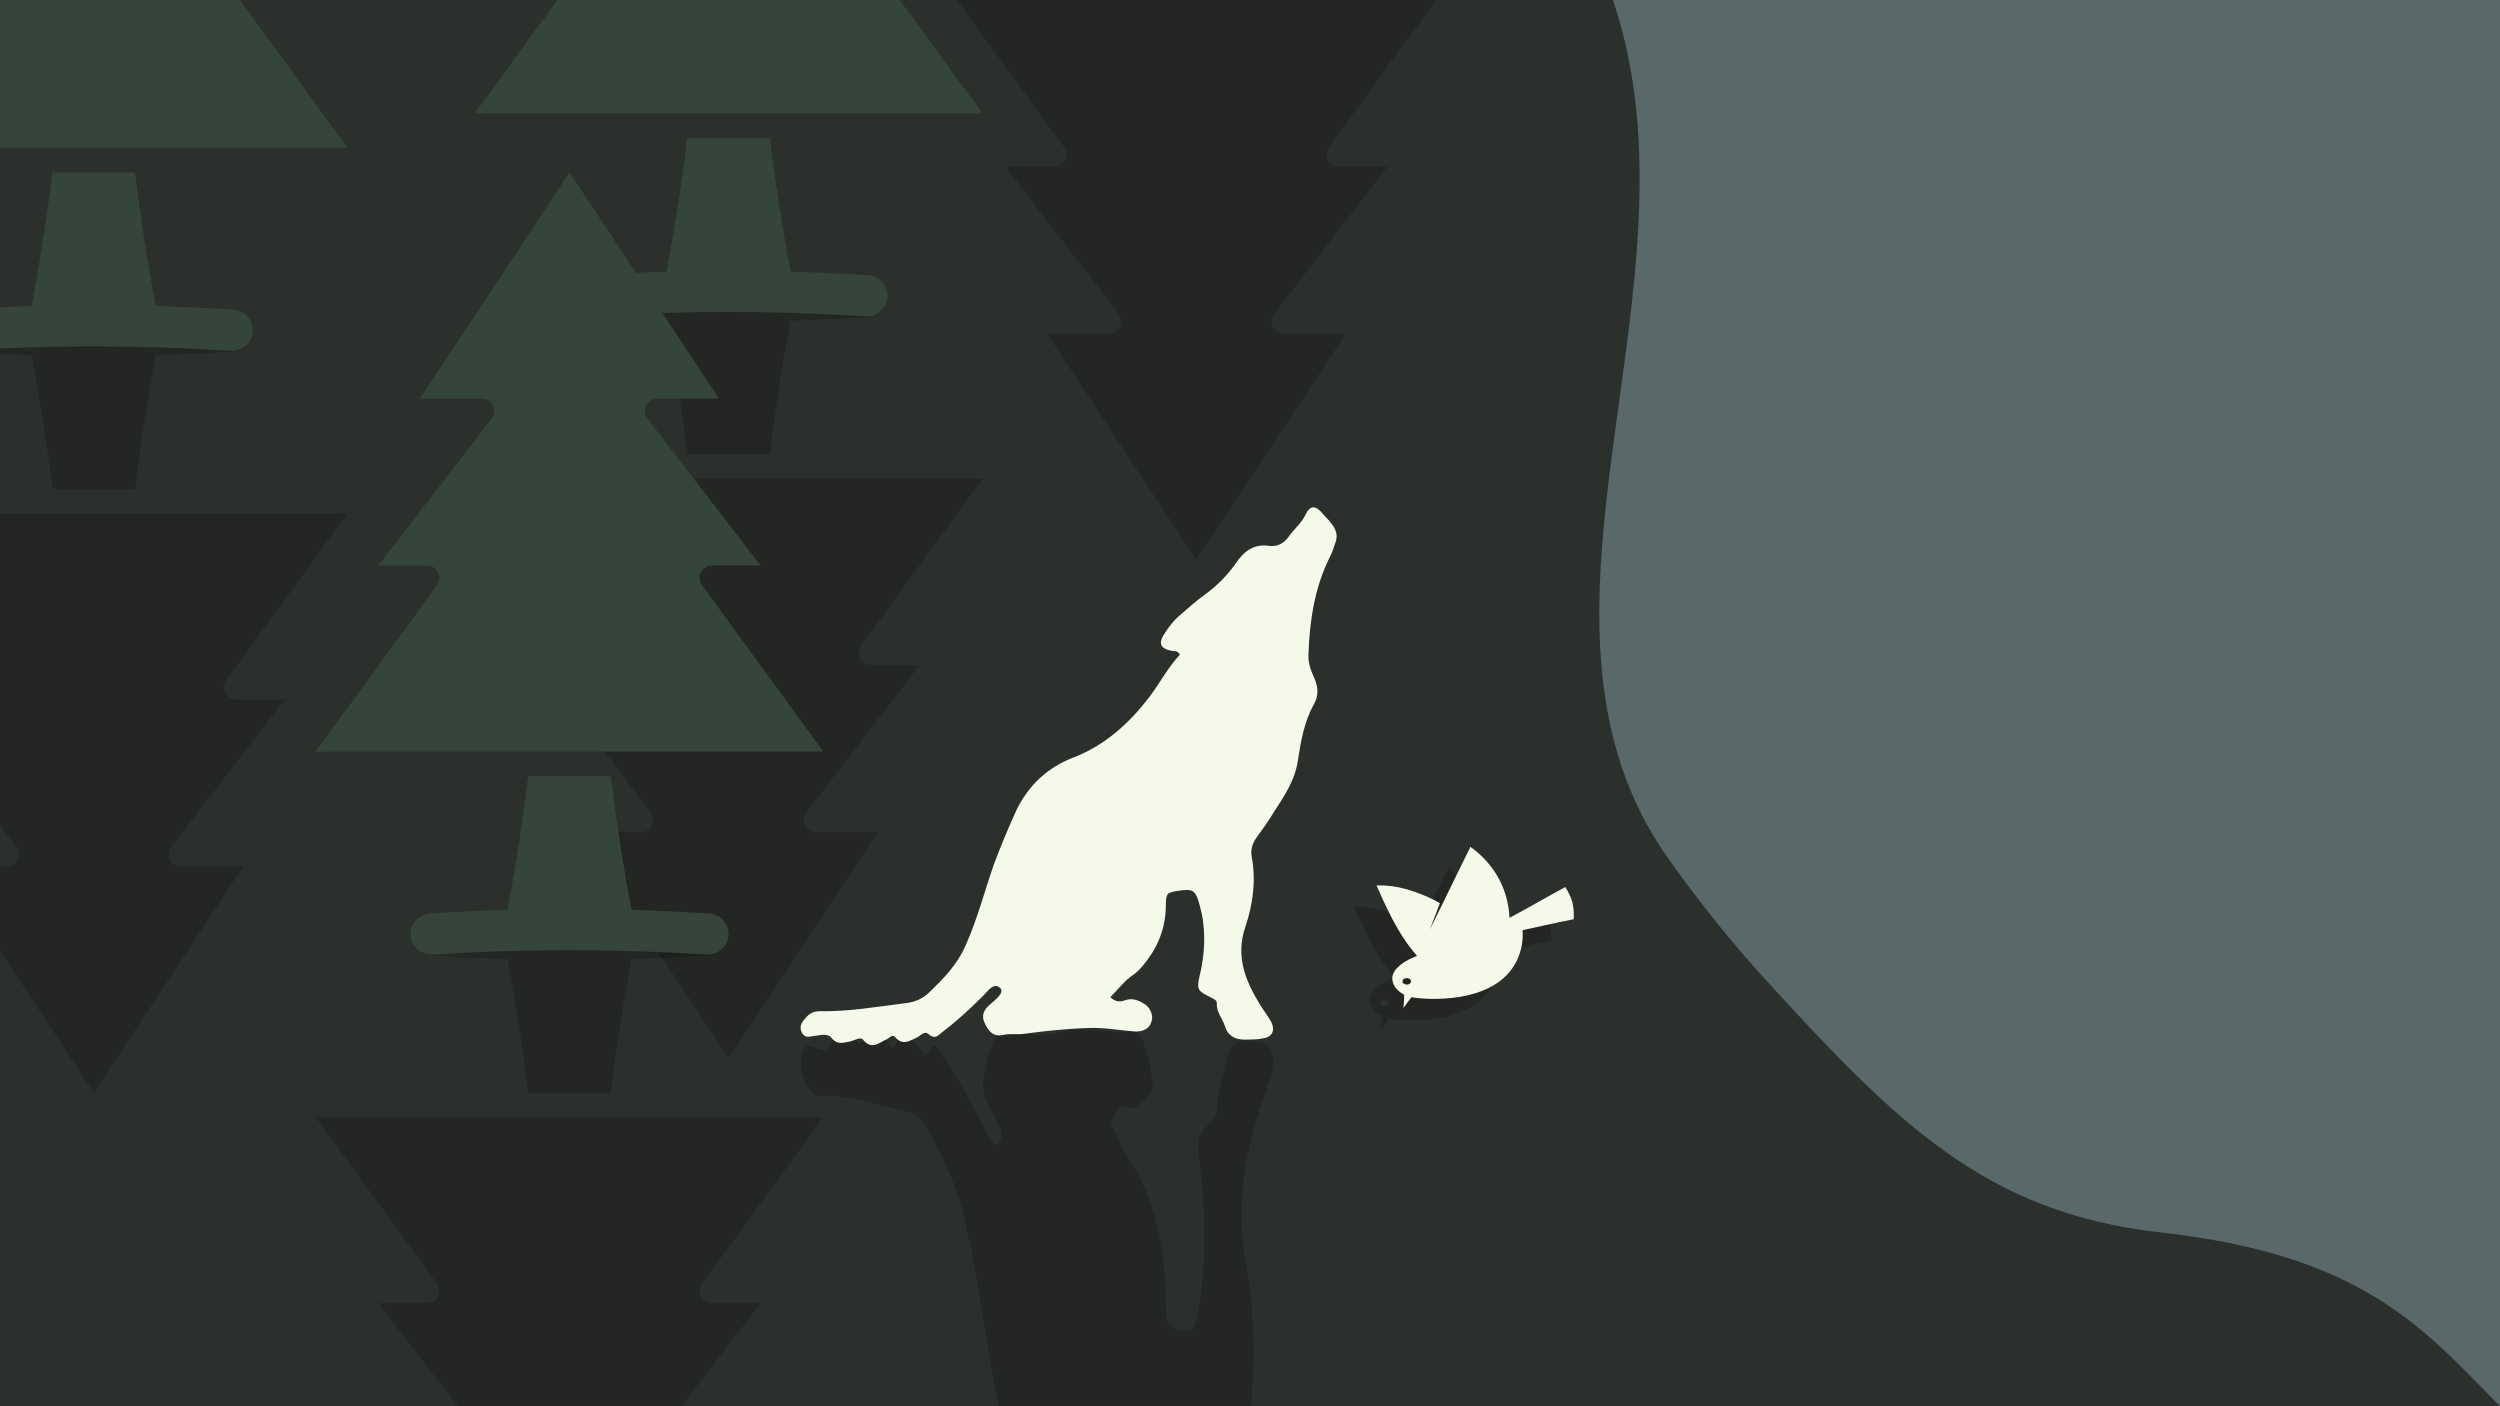 <?xml version="1.0" encoding="UTF-8"?><svg id="a" xmlns="http://www.w3.org/2000/svg" viewBox="0 0 1920 1080"><defs><style>.b{fill:#2c302c;}.c{fill:#596869;}.d{fill:#f5f9e9;}.e{opacity:.21;}.f{fill:#36453b;}</style></defs><rect class="b" width="1920" height="1080"/><path class="c" d="M1920,0V1080c-59.55-60.72-105.72-116.18-261.02-133.55-134.23-15.01-202.61-84.15-303.7-194.77-25.54-27.95-50.11-58.74-73.67-91.76-131.89-184.82,31.91-439.61-42.9-659.92h681.29Z"/><path class="e" d="M976.43,825.02c-2.67,9.52-6.23,18.17-8.9,26.82-11.13,35.47-18.69,71.79-11.13,115.03,5.79,33.74,8.46,69.2,4.9,105.52-.24,2.55-.32,5.09-.24,7.62h-193.9c-1.33-6.53-2.63-13.1-3.91-19.72-7.12-39.78-12.46-80.43-21.36-119.36-6.68-30.28-17.36-51.03-28.93-72.64-4.89-8.65-10.23-12.98-16.91-14.71-22.25-5.19-44.06-12.96-66.31-12.11-7.12,0-9.79-6.92-13.35-15.57-1.78-5.19-2.23-12.11,0-18.17,2.22-6.04,4.89-4.31,8.01-3.46,4.89,.87,10.68,5.19,14.24-2.58,4.45-11.25,9.34-6.92,14.69-5.19,3.11,1.73,7.56,6.92,9.34,2.58,7.12-16.42,12.46-4.31,18.69,.87,1.78,1.73,4.01,7.77,6.23,2.58,5.79-12.96,11.13-5.19,16.92,0,2.67,2.6,5.34,10.38,8.9,4.33,4.45-7.79,7.12-1.73,9.79,2.58,11.12,16.44,21.36,34.61,31.15,53.64,4.01,6.92,8.46,22.48,13.8,12.96,3.56-6.92-3.56-17.3-7.57-24.21-4.89-7.77-7.12-16.42-4.45-27.67,2.67-11.25,6.24-32.8,14.25-29.35,5.34,2.6,13.04-2.87,18.38-1.14,16.47,4.33,26.92-3.76,43.84-2.91,11.57,.87,27.24,3.11,38.81,1.38,6.23-.86,11.57,23.37,12.91,33.75,1.78,8.65,1.72,11.49-3.18,16.68-4.45,5.19-11.65,11.14-16.99,7.69-3.56-2.6-6.98,4.18-11.43,11.95,6.23,12.11,11.12,25.09,17.8,33.74,4.45,6.04,7.12,12.96,10.24,20.75,9.79,25.09,14.68,52.76,14.68,83.89,0,17.3,1.34,18.17,10.24,20.75,9.79,2.6,12.01,.87,14.69-14.71,1.78-12.11,3.56-25.07,4-38.05,1.34-25.94,0-50.16-3.11-75.25-2.23-19.88-1.34-21.61,8.45-31.13,2.23-2.58,4.9-3.46,4.9-9.5-.45-12.98,4.45-22.5,6.23-33.74,2.22-14.71,8.01-19.9,15.13-19.9,4.45,0,9.35,0,13.8,1.73,7.12,1.73,9.79,11.25,6.67,24.21Z"/><path class="d" d="M852.71,765.89c4.45,4.01,8.01,3.56,11.57,2.23,5.34-1.78,9.79,0,14.24,2.67,4.9,2.67,7.57,9.35,5.79,13.8-1.34,5.34-6.68,8.01-12.91,7.57-11.57-.89-23.14-3.12-34.71-2.67-16.91,.45-33.38,2.23-49.85,4.45-5.34,.89-11.13-.45-16.47,.89-8.01,1.78-11.57-3.56-14.24-9.35-2.67-5.79-.45-10.24,4.45-14.24,4.01-3.56,11.13-8.9,7.57-12.46-5.34-4.9-9.79,3.12-13.8,6.68-9.79,9.79-20.03,19.14-31.15,27.59-2.67,2.23-5.34,5.34-9.79,1.34-3.56-3.12-6.23,.89-8.9,2.23-5.79,2.67-11.13,6.68-16.91,0-2.23-2.67-4.45,.45-6.23,1.34-6.23,2.67-11.57,8.9-18.69,.45-1.78-2.23-6.23,.45-9.35,1.34-5.34,.89-10.24,3.12-14.69-2.67-3.56-4.01-9.35-1.78-14.24-1.34-3.12,.45-5.79,1.34-8.01-1.78-2.23-3.12-1.78-6.68,0-9.35,3.56-4.45,6.23-8.01,13.35-8.01,22.25,.45,44.06-3.56,66.31-6.23,6.68-.89,12.02-3.12,16.91-7.57,11.57-11.13,22.25-21.81,28.93-37.38,8.9-20.03,14.24-40.94,21.36-61.42,5.34-14.24,11.13-28.04,17.36-41.83,9.35-19.14,24.03-32.93,44.06-40.5,24.03-9.35,42.72-26.26,58.3-46.73,8.01-10.68,14.24-22.7,23.14-32.04-1.34-3.56-4.45-2.67-6.68-3.12-8.01-1.78-9.79-5.34-5.79-12.02,3.56-5.79,7.57-11.13,12.91-15.58,6.23-5.34,12.02-10.68,18.25-15.13,9.35-6.68,17.36-14.69,24.03-24.03,6.23-9.35,13.8-15.58,25.81-13.8,5.79,.89,11.57-1.78,15.13-7.12,4.01-5.79,9.79-10.24,12.91-16.91,3.56-7.57,8.01-7.12,13.35-.45,2.23,2.67,4.9,4.9,6.68,7.57,3.12,4.01,4.9,8.46,3.12,13.8-1.34,3.56-2.23,7.12-4.01,10.68-12.02,23.59-16.02,49.4-16.91,75.66-.45,6.23,1.78,12.46,4.45,18.25,3.12,7.12,3.56,13.8-.45,20.47-7.12,12.91-9.79,27.59-12.02,42.28-2.23,16.02-10.68,28.04-18.69,40.5-4.01,6.68-8.9,13.35-13.35,19.58-3.12,4.45-4.45,9.35-3.56,14.24,3.56,18.69,.89,36.94-4.9,54.3-7.57,22.25,0,40.94,11.13,59.19,2.67,4.45,6.23,8.9,8.9,13.8,3.12,6.68,.45,11.57-6.68,12.46-4.45,.89-9.35,.89-13.8,.89-7.12,0-12.91-2.67-15.13-10.24-1.78-5.79-6.68-10.68-6.23-17.36,0-3.12-2.67-3.56-4.9-4.9-9.79-4.9-10.68-5.79-8.46-16.02,3.12-12.91,4.45-25.37,3.12-38.72-.45-6.68-2.23-13.35-4.01-19.58-2.67-8.01-4.9-8.9-14.69-7.57-8.9,1.34-10.24,1.78-10.24,10.68,0,16.02-4.9,30.26-14.69,43.17-3.12,4.01-5.79,7.57-10.24,10.68-6.68,4.45-11.57,11.13-17.8,17.36Z"/><path class="e" d="M1066.78,782.37c10.14,1.97,64.04,6.31,80.75-27.78,3.7-7.54,5.25-15.83,4.58-23.7,11.51-2.31,23.12-5.27,39.3-8.4,.37-11.06-1.27-16.19-6.45-24.69-14.93,7.95-26.94,15.27-42.91,23.64-.78-20.51-10.4-40.42-29.97-54.53l-31.2,63.66,7.78-20.35c-6.87-4.16-17.74-8.55-25.82-10.81-7.37-2.05-15.09-3.1-22.86-2.8,6.25,13.7,15.37,36.17,31.08,54.09-7.75,2.92-15.24,7.43-17.95,12.96-2.86,5.82,.37,12.89,8.07,16.75,.06,3.43-.14,6.9-.6,10.35,1.97-2.82,4.1-5.6,6.21-8.39Zm-6.7-13.02c.63-1.3,2.53-1.96,4.25-1.48,1.71,.48,2.59,1.92,1.96,3.21-.64,1.29-2.55,1.96-4.26,1.48-1.73-.48-2.59-1.92-1.95-3.21Z"/><path class="d" d="M1078.38,763.86c-7.69-3.86-10.92-10.92-8.07-16.74,2.71-5.54,10.2-10.04,17.95-12.97-15.71-17.93-24.83-40.39-31.08-54.09,7.76-.31,15.49,.75,22.86,2.8,8.09,2.25,18.96,6.65,25.82,10.8l-7.78,20.36,31.2-63.66c19.57,14.11,29.19,34.02,29.97,54.53,15.98-8.37,27.99-15.69,42.92-23.64,5.19,8.49,6.82,13.62,6.45,24.69-16.18,3.14-27.79,6.09-39.3,8.4,.68,7.88-.88,16.16-4.57,23.7-16.71,34.1-70.62,29.76-80.76,27.79-2.1,2.78-4.24,5.56-6.2,8.38,.45-3.44,.65-6.91,.59-10.36Zm5.12-9.32c.64-1.3-.25-2.73-1.96-3.21-1.72-.48-3.62,.18-4.26,1.48s.23,2.73,1.96,3.21c1.72,.48,3.63-.19,4.26-1.48Z"/><path class="e" d="M194.11,253.22c-.51-8.68-8.03-15.3-16.73-14.76-34.75,2.28-69.92,3.44-105.39,3.44-24.15,0-48.15-.54-71.99-1.6v31.62c8.15,.36,16.28,.66,24.39,.9,2.35,12.46,4.55,25.06,6.62,37.77,3.51,21.55,6.63,43.18,9.3,64.88h63.35c2.67-21.73,5.78-43.38,9.29-64.91,2.05-12.68,4.25-25.28,6.6-37.74h.02c19.82-.59,39.74-1.56,59.79-2.87,8.07-.48,14.36-7.04,14.74-14.96,0-.09,.01-.17,.01-.26,.01-.02,.01-.03,.01-.05,.01-.2,.02-.41,.02-.61,0-.28-.01-.57-.03-.85Zm24.67,284.02h-37.4c-5.24,0-9.49-4.25-9.49-9.49,0-2.4,.89-4.6,2.38-6.28l92.61-127.04H0v239.83l12.33,16c3.19,4.13,2.42,10.09-1.71,13.27-1.73,1.34-3.75,1.98-5.78,2.01H0v64.71l71.99,108.92,114.76-173.63h-47.6c-5.24,0-9.5-4.25-9.5-9.49,0-2.45,.94-4.68,2.45-6.36l86.68-112.45Z"/><path class="f" d="M184.16,0H0V113.47H266.89L184.16,0Zm-4.79,237.94c-20.05-1.31-39.97-2.27-59.79-2.86h-.02c-2.35-12.46-4.55-25.07-6.6-37.75-3.51-21.52-6.62-43.17-9.29-64.9H40.32c-2.67,21.7-5.79,43.33-9.3,64.88-2.07,12.7-4.27,25.31-6.62,37.77-8.12,.24-16.25,.54-24.4,.9v31.62c23.85-1.06,47.85-1.6,72-1.6,35.47,0,70.64,1.16,105.39,3.43,8.6,.54,16.04-5.92,16.71-14.44,.01-.1,.01-.21,.02-.31,.01-.2,.02-.41,.02-.61,.22-8.44-6.3-15.62-14.77-16.13Z"/><path class="e" d="M537.29,991.44c0-2.39,.89-4.59,2.37-6.27l92.62-127.05H242.52l93.14,127.76c3.06,4.23,2.15,10.13-2.08,13.2-1.68,1.21-3.63,1.8-5.56,1.85h-37.42l60.95,79.07h171.69l60.94-79.07h-37.4c-5.24,0-9.49-4.25-9.49-9.49Zm22.25-273.63c0-.3,0-.59-.03-.89-.52-8.68-8.03-15.3-16.73-14.76-18.08,1.19-36.27,2.07-54.56,2.64-16.87,.53-33.82,.8-50.83,.8-35.46,0-70.61-1.16-105.39-3.44-8.7-.54-16.19,6.06-16.73,14.76-.01,.19-.02,.38-.02,.56-.24,8.46,6.26,15.64,14.77,16.17,20.02,1.34,39.95,2.27,59.77,2.87,2.35,12.45,4.55,25.06,6.62,37.76,3.51,21.56,6.63,43.18,9.3,64.89h63.35c2.67-21.73,5.78-43.38,9.29-64.91,2.05-12.68,4.25-25.29,6.6-37.74h.02c7.86-.24,15.74-.53,23.63-.89,12.01-.53,24.06-1.19,36.16-1.98,8.16-.49,14.5-7.18,14.75-15.23,0-.02,0-.03,0-.05,.01-.19,.02-.37,.02-.56Z"/><path class="e" d="M607.11,246.37c-2.35,12.46-4.55,25.06-6.6,37.74-3.51,21.53-6.62,43.18-9.29,64.91h-63.35c-2.67-21.7-5.78-43.33-9.29-64.88-2.08-12.7-4.28-25.31-6.62-37.77-19.82-.59-39.74-1.53-59.76-2.87-8.7-.54-15.3-8.03-14.76-16.73,.54-8.7,8.03-15.3,16.73-14.76,34.78,2.27,69.92,3.44,105.39,3.44s70.64-1.16,105.39-3.44c8.7-.54,16.21,6.08,16.73,14.76,.54,8.7-6.08,16.21-14.76,16.73-20.05,1.31-39.97,2.27-59.79,2.87h-.02Zm67.2,392.72l-114.76,173.63-114.76-173.63h47.6c2.03-.02,4.05-.67,5.78-2,4.13-3.19,4.89-9.14,1.71-13.27l-87.13-113.03h37.42c1.93-.05,3.88-.64,5.56-1.85,4.23-3.06,5.14-8.97,2.08-13.2l-93.13-127.76h389.75l-92.61,127.04c-1.48,1.68-2.37,3.88-2.37,6.28,0,5.24,4.25,9.49,9.49,9.49h37.4l-86.68,112.46c-1.51,1.68-2.45,3.91-2.45,6.35,0,5.24,4.25,9.49,9.49,9.49h47.61Z"/><path class="f" d="M691.01,0H428.13l-63.44,87.02h389.76L691.01,0Zm-24.08,211.49c-20.05-1.31-39.97-2.27-59.79-2.86h-.02c-2.35-12.46-4.55-25.07-6.6-37.75-3.51-21.52-6.62-43.17-9.29-64.9h-63.35c-2.67,21.7-5.79,43.33-9.3,64.88-2.07,12.7-4.27,25.31-6.62,37.77-7.86,.23-15.73,.52-23.62,.87-12.01,.53-24.06,1.19-36.14,1.99-8.2,.52-14.51,7.2-14.77,15.24,0,.01,0,.03,0,.04-.01,.16-.02,.31-.02,.47v.03c0,.31,.01,.64,.03,.96,.54,8.7,8.03,15.3,16.73,14.75,18.09-1.18,36.28-2.06,54.56-2.63,16.87-.53,33.81-.8,50.83-.8,35.47,0,70.64,1.16,105.39,3.43,8.7,.55,16.21-6.08,16.73-14.75,.01-.19,.02-.37,.02-.56,.24-8.46-6.29-15.67-14.77-16.18Z"/><path class="e" d="M1065.63,127.94h-37.39c-5.24,0-9.49-4.25-9.49-9.49,0-2.4,.89-4.6,2.37-6.28L1102.89,0h-368.07l82.29,112.89c3.07,4.22,2.15,10.13-2.07,13.2-1.68,1.21-3.64,1.8-5.56,1.85h-37.43l87.13,113.03c3.19,4.12,2.42,10.08-1.7,13.27-1.73,1.33-3.76,1.98-5.79,2h-47.6l114.76,173.63,114.76-173.63h-47.61c-5.24,0-9.49-4.25-9.49-9.49,0-2.45,.94-4.67,2.45-6.35l86.67-112.46Z"/><path class="f" d="M484.96,698.77c-2.35-12.46-4.55-25.06-6.6-37.74-3.51-21.53-6.62-43.18-9.29-64.91h-63.35c-2.67,21.7-5.78,43.33-9.29,64.88-2.08,12.7-4.28,25.31-6.62,37.77-19.82,.59-39.74,1.53-59.76,2.87-8.7,.54-15.3,8.03-14.76,16.73,.54,8.7,8.03,15.3,16.73,14.76,34.78-2.27,69.92-3.44,105.39-3.44s70.64,1.16,105.39,3.44c8.7,.54,16.21-6.08,16.73-14.76,.54-8.7-6.08-16.21-14.76-16.73-20.05-1.31-39.97-2.27-59.79-2.87h-.02Zm67.2-392.72l-114.76-173.63-114.76,173.63h47.6c2.03,.02,4.05,.67,5.78,2,4.13,3.19,4.89,9.14,1.71,13.27l-87.13,113.03h37.42c1.93,.05,3.88,.64,5.56,1.85,4.23,3.06,5.14,8.97,2.08,13.2l-93.13,127.76h389.75l-92.61-127.04c-1.48-1.68-2.37-3.88-2.37-6.28,0-5.24,4.25-9.49,9.49-9.49h37.4l-86.68-112.46c-1.51-1.68-2.45-3.91-2.45-6.35,0-5.24,4.25-9.49,9.49-9.49h47.61Z"/></svg>